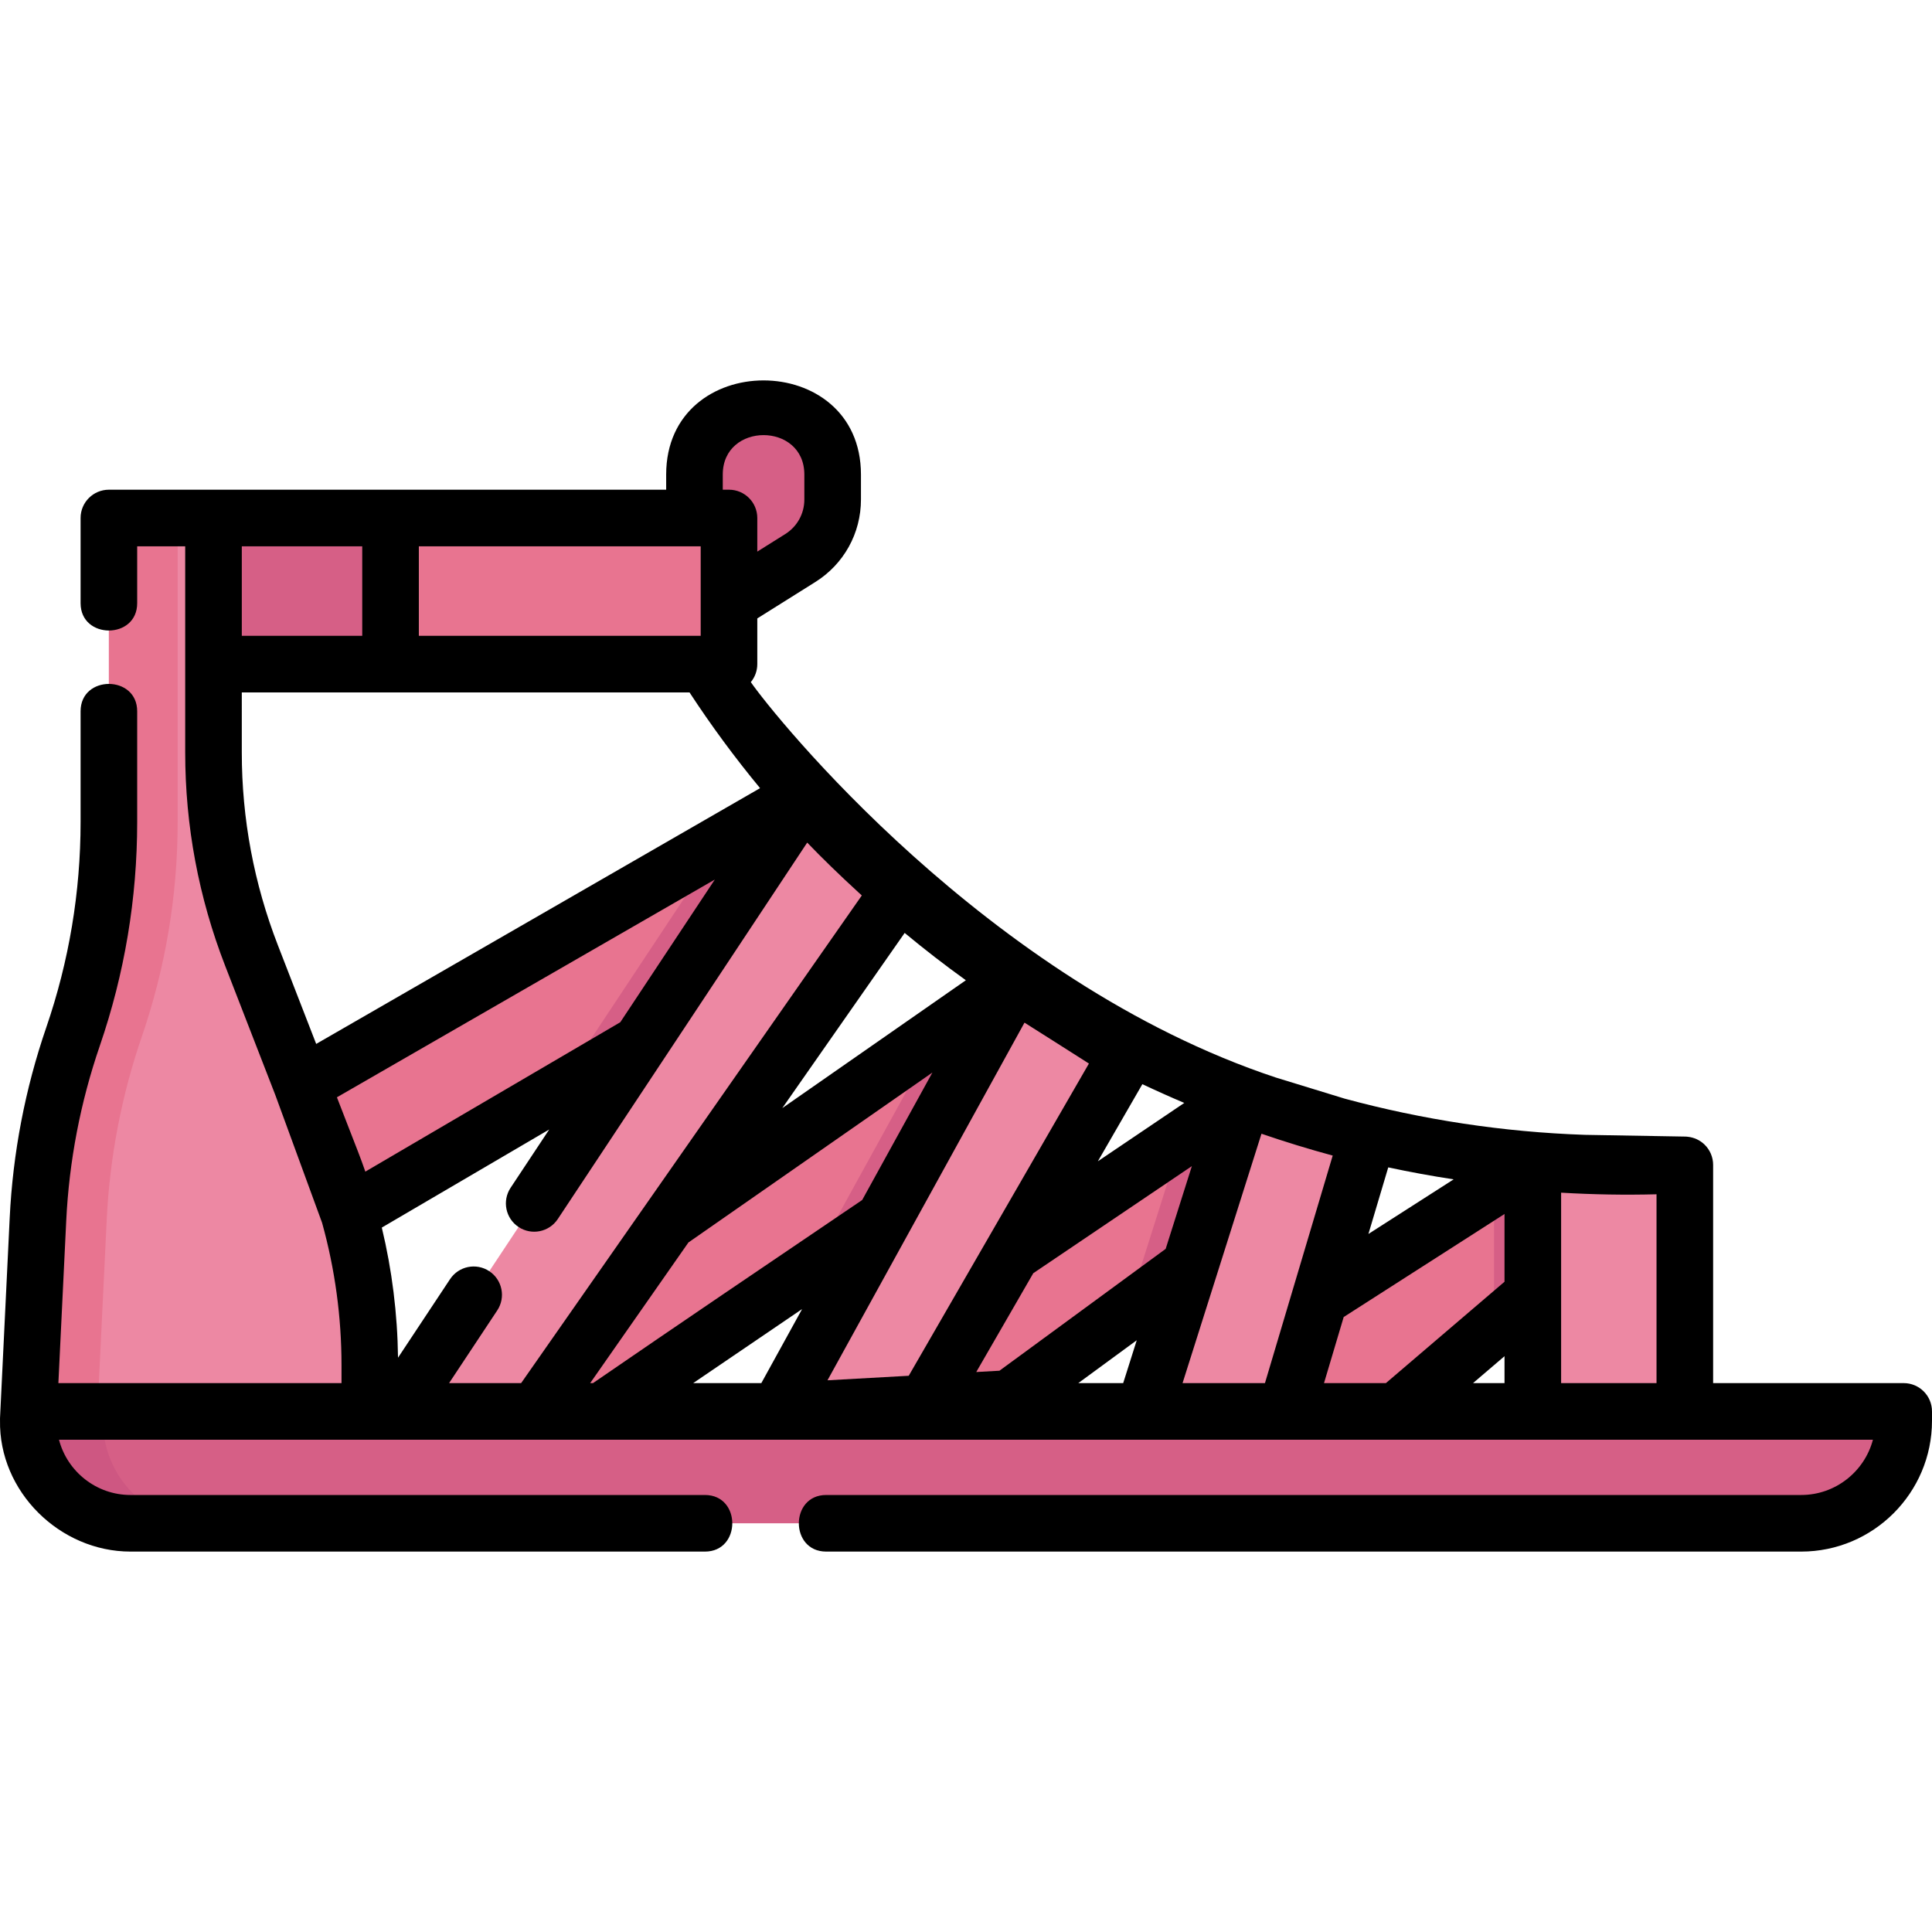 <?xml version="1.0" encoding="iso-8859-1"?>
<!-- Generator: Adobe Illustrator 19.0.0, SVG Export Plug-In . SVG Version: 6.00 Build 0)  -->
<svg version="1.1" id="Capa_1" xmlns="http://www.w3.org/2000/svg" xmlns:xlink="http://www.w3.org/1999/xlink" x="0px" y="0px"
	 viewBox="0 0 512 512" style="enable-background:new 0 0 512 512;" xml:space="preserve">
<path style="fill:#ED88A3;" d="M7.496,376.59h90.507c0-22.534-1.201-44.26-9.002-65.72c-4.35-11.967-9.195-23.771-13.802-35.64
	c-5.791-14.916-12.188-29.714-15.482-45.435c-3.473-16.575-3.136-33.238-3.136-50.042c0-14.158,0-28.317,0-42.475H28.857
	c0,25.165,0,50.329,0,75.495c0,21.26-2.869,41.689-9.5,61.945c-6.295,19.229-8.82,38.582-9.791,58.666
	c-0.69,14.273-1.38,28.545-2.07,42.818"/>
<path style="fill:#E87490;" d="M28.287,323.145c0.798-16.501,3.928-32.805,9.296-48.428l0,0c6.29-18.304,9.5-37.524,9.5-56.878
	v-80.561H28.856v80.561c0,19.354-3.21,38.575-9.5,56.878l0,0c-5.369,15.623-8.498,31.928-9.296,48.428L7.496,376.2v0.39h18.227
	v-0.39L28.287,323.145z"/>
<path style="fill:#D65F86;" d="M477.324,403.687c-57.146,0-114.294,0-171.44,0c-81.294,0-162.587,0-243.88,0
	c-8.249,0-16.501,0.068-24.75,0c-3.219-0.027-6.312-0.041-9.501-0.871c-7.148-1.86-13.363-6.718-16.919-13.189
	c-2.164-3.937-6.244-13.23-0.754-15.59c3.259-1.402,10.245,0,13.694,0c11.716,0,23.432,0,35.148,0c84.166,0,168.33,0,252.496,0
	c63.281,0,126.561,0,189.841,0c1.081,0,2.162,0,3.242,0C504.706,389.715,493.877,403.687,477.324,403.687z"/>
<path style="fill:#CE5782;" d="M27.29,376.59L27.29,376.59c0-1.41,1.142-2.552,2.552-2.552H10.048c-1.409,0-2.552,1.142-2.552,2.552
	l0,0c0,14.966,12.13,27.097,27.094,27.097h19.794C39.42,403.687,27.29,391.556,27.29,376.59z"/>
<g>
	<polygon style="fill:#E87490;" points="79.966,287.51 92.49,321.722 238.627,236.094 212.994,210.86 	"/>
	<polygon style="fill:#E87490;" points="370.047,374.038 446.496,308.706 406.213,308.01 303.15,374.038 	"/>
	<polygon style="fill:#E87490;" points="206.19,374.038 329.504,290.766 362.594,300.912 262.844,374.038 	"/>
	<path style="fill:#E87490;" d="M105.046,374.038l163.513-113.895c3.681,2.82,8.446,5.321,13.123,8.18
		c6.388,3.906,11.851,8.367,17.346,10.749c-46.727,32.127-92.827,62.837-139.553,94.965c-16.479,0-32.959,0-49.438,0"/>
</g>
<polygon style="fill:#D65F86;" points="191.069,223.325 147.038,289.78 193.468,262.554 222.822,220.535 212.994,210.86 "/>
<path style="fill:#ED88A3;" d="M212.946,211.184L105.046,374.038h36.97l96.322-137.88
	C229.372,228.222,220.873,220.158,212.946,211.184z"/>
<path style="fill:#D65F86;" d="M213.946,336.919c21.121-14.308,42.217-28.561,63.399-43.008l11.897-20.615
	c-2.408-1.629-4.902-3.345-7.562-4.972c-4.676-2.86-9.442-5.361-13.123-8.18l-19.994,13.926L213.946,336.919z"/>
<path style="fill:#ED88A3;" d="M268.925,260.143L206.19,374.038h37.842l55.397-95.991
	C288.875,272.679,278.689,266.712,268.925,260.143z"/>
<polygon style="fill:#D65F86;" points="313.055,301.874 298.485,347.91 346.191,312.937 350.845,297.309 329.504,290.766 "/>
<path style="fill:#ED88A3;" d="M329.504,290.766l-26.355,83.272h37.667l21.776-73.126
	C351.291,298.174,340.247,294.781,329.504,290.766z"/>
<path style="fill:#D65F86;" d="M184.04,137.277c0-5.16-0.721-10.968,0.559-16.02c2.24-8.835,11.014-14.8,20.048-13.661
	c18.301,2.306,22.169,31.053,7.431,40.297l-19.84,12.77"/>
<rect x="56.58" y="137.281" style="fill:#E87490;" width="136.611" height="38.719"/>
<g>
	<rect x="56.58" y="137.281" style="fill:#D65F86;" width="46.917" height="38.719"/>
	<polygon style="fill:#D65F86;" points="395.935,314.594 395.935,351.914 436.218,317.489 436.218,308.528 406.213,308.01 	"/>
</g>
<path style="fill:#ED88A3;" d="M431.3,309.099c-8.454,0-16.817-0.382-25.087-1.089v66.029h40.283c0-13.426,0-26.852,0-40.278
	c0-7.795,0-10.727,0-18.522c0-1.593,0.289,0.872,0-0.696C445.111,307.018,437.219,309.099,431.3,309.099z"/>
<path d="M504.5,366.538h-50.503v-57.832c0-2.056-0.844-4.021-2.335-5.438c-1.2-1.139-2.739-1.834-4.362-2.01
	c-0.112-0.018-0.242-0.031-0.386-0.04c-0.029-0.002-0.058-0.002-0.087-0.004c-0.066-0.003-0.128-0.008-0.201-0.009l-26.632-0.46
	c-21.668-0.739-43.02-4.014-63.641-9.593l-18.243-5.594c-76.612-25.416-133.153-96.113-139.136-104.788
	c1.072-1.297,1.716-2.96,1.716-4.775v-12.107l15.373-9.643c7.575-4.75,12.099-12.925,12.099-21.868v-6.612
	c0-33.264-51.621-33.276-51.621,0v4.012H56.58H28.856c-4.143,0-7.5,3.357-7.5,7.5v22.573c0,9.652,15,9.668,15,0v-15.073H49.08
	v31.219v23.416c0,19.419,3.563,38.444,10.592,56.546l13.27,34.181l12.408,33.893c3.418,12.283,5.152,24.943,5.152,37.798v4.706
	H15.472l2.08-43.03c0.764-15.802,3.758-31.397,8.897-46.354c6.574-19.129,9.907-39.085,9.907-59.315v-29.345c0-9.652-15-9.668-15,0
	v29.346c0,18.567-3.06,36.884-9.093,54.44c-5.601,16.295-8.862,33.287-9.694,50.504l-2.564,53.055
	c-0.009,0.187-0.003,0.371,0.001,0.555c-0.349,18.896,15.855,34.795,34.584,34.795h152.23c9.652,0,9.668-15,0-15H34.59
	c-9.096,0-16.764-6.231-18.961-14.649h89.417h4.99h31.979h17.459h46.716h37.842h59.116h37.668h29.229h36.165h40.283h49.853
	c-2.228,8.422-9.912,14.649-19.023,14.649H218.948c-9.652,0-9.668,15,0,15h258.377c19.119,0,34.674-15.556,34.674-34.677v-2.473
	C512,369.895,508.643,366.538,504.5,366.538z M398.713,366.538h-8.346l8.346-7.132V366.538z M164.38,270.906l-67.562,39.587
	c-0.607-1.743-1.236-3.481-1.907-5.208l-5.625-14.489l100.148-57.705L164.38,270.906z M255.962,259.777l-48.646,33.884
	l32.432-46.425C245.008,251.601,250.414,255.788,255.962,259.777z M302.74,287.316c3.666,1.732,7.37,3.388,11.108,4.972
	l-22.902,15.465L302.74,287.316z M271.502,271.012c0.725,0.429,15.578,9.88,17.073,10.838l-47.752,82.745l-21.53,1.2
	L271.502,271.012z M183.703,366.538c9.655-6.588,19.298-13.139,28.866-19.625l-10.81,19.625H183.703z M308.916,330.963
	l-44.047,32.292l-6.15,0.343l15.112-26.185l42.027-28.381L308.916,330.963z M301.25,355.182l-3.594,11.356H285.76L301.25,355.182z
	 M367.901,309.369c5.735,1.228,11.516,2.285,17.333,3.173l-22.587,14.471L367.901,309.369z M64.08,168.496v-23.719h31.917v23.719
	H64.08z M110.998,144.777h74.692v23.719h-74.692V144.777z M191.54,125.765c0-13.941,21.621-13.941,21.621,0v6.612
	c0,3.746-1.895,7.17-5.068,9.16l-7.403,4.644v-8.905c0-4.143-3.357-7.5-7.5-7.5h-1.649v-4.011H191.54z M64.08,183.497h118.65
	c5.772,8.83,12.021,17.294,18.697,25.373l-117.633,67.78l-10.14-26.119c-6.353-16.364-9.574-33.563-9.574-51.117V183.497z
	 M119.012,366.538l12.764-19.264c2.288-3.453,1.344-8.106-2.109-10.395c-3.454-2.286-8.105-1.343-10.395,2.109l-13.792,20.816
	c-0.15-11.683-1.587-23.215-4.299-34.481l44.371-25.999l-10.236,15.45c-2.288,3.453-1.344,8.107,2.109,10.395
	c3.455,2.289,8.106,1.344,10.395-2.109l66.098-99.762c4.045,4.209,8.468,8.502,13.516,13.131c0.317,0.294,0.637,0.584,0.955,0.877
	l-90.282,129.231L119.012,366.538L119.012,366.538z M156.404,366.538l26.035-37.268l64.654-45.034l-18.607,33.782l-3.353,2.271
	c-22.232,15.049-45.201,30.598-67.987,46.25h-0.742V366.538z M313.39,366.538l20.915-66.085c6.21,2.132,12.52,4.066,18.876,5.787
	l-17.955,60.297L313.39,366.538L313.39,366.538z M350.877,366.538l5.214-17.51l42.621-27.306v17.954l-31.434,26.862H350.877z
	 M413.713,366.538v-50.467c8.417,0.498,16.854,0.645,25.283,0.428v50.039H413.713z"/>
<g>
</g>
<g>
</g>
<g>
</g>
<g>
</g>
<g>
</g>
<g>
</g>
<g>
</g>
<g>
</g>
<g>
</g>
<g>
</g>
<g>
</g>
<g>
</g>
<g>
</g>
<g>
</g>
<g>
</g>
</svg>
